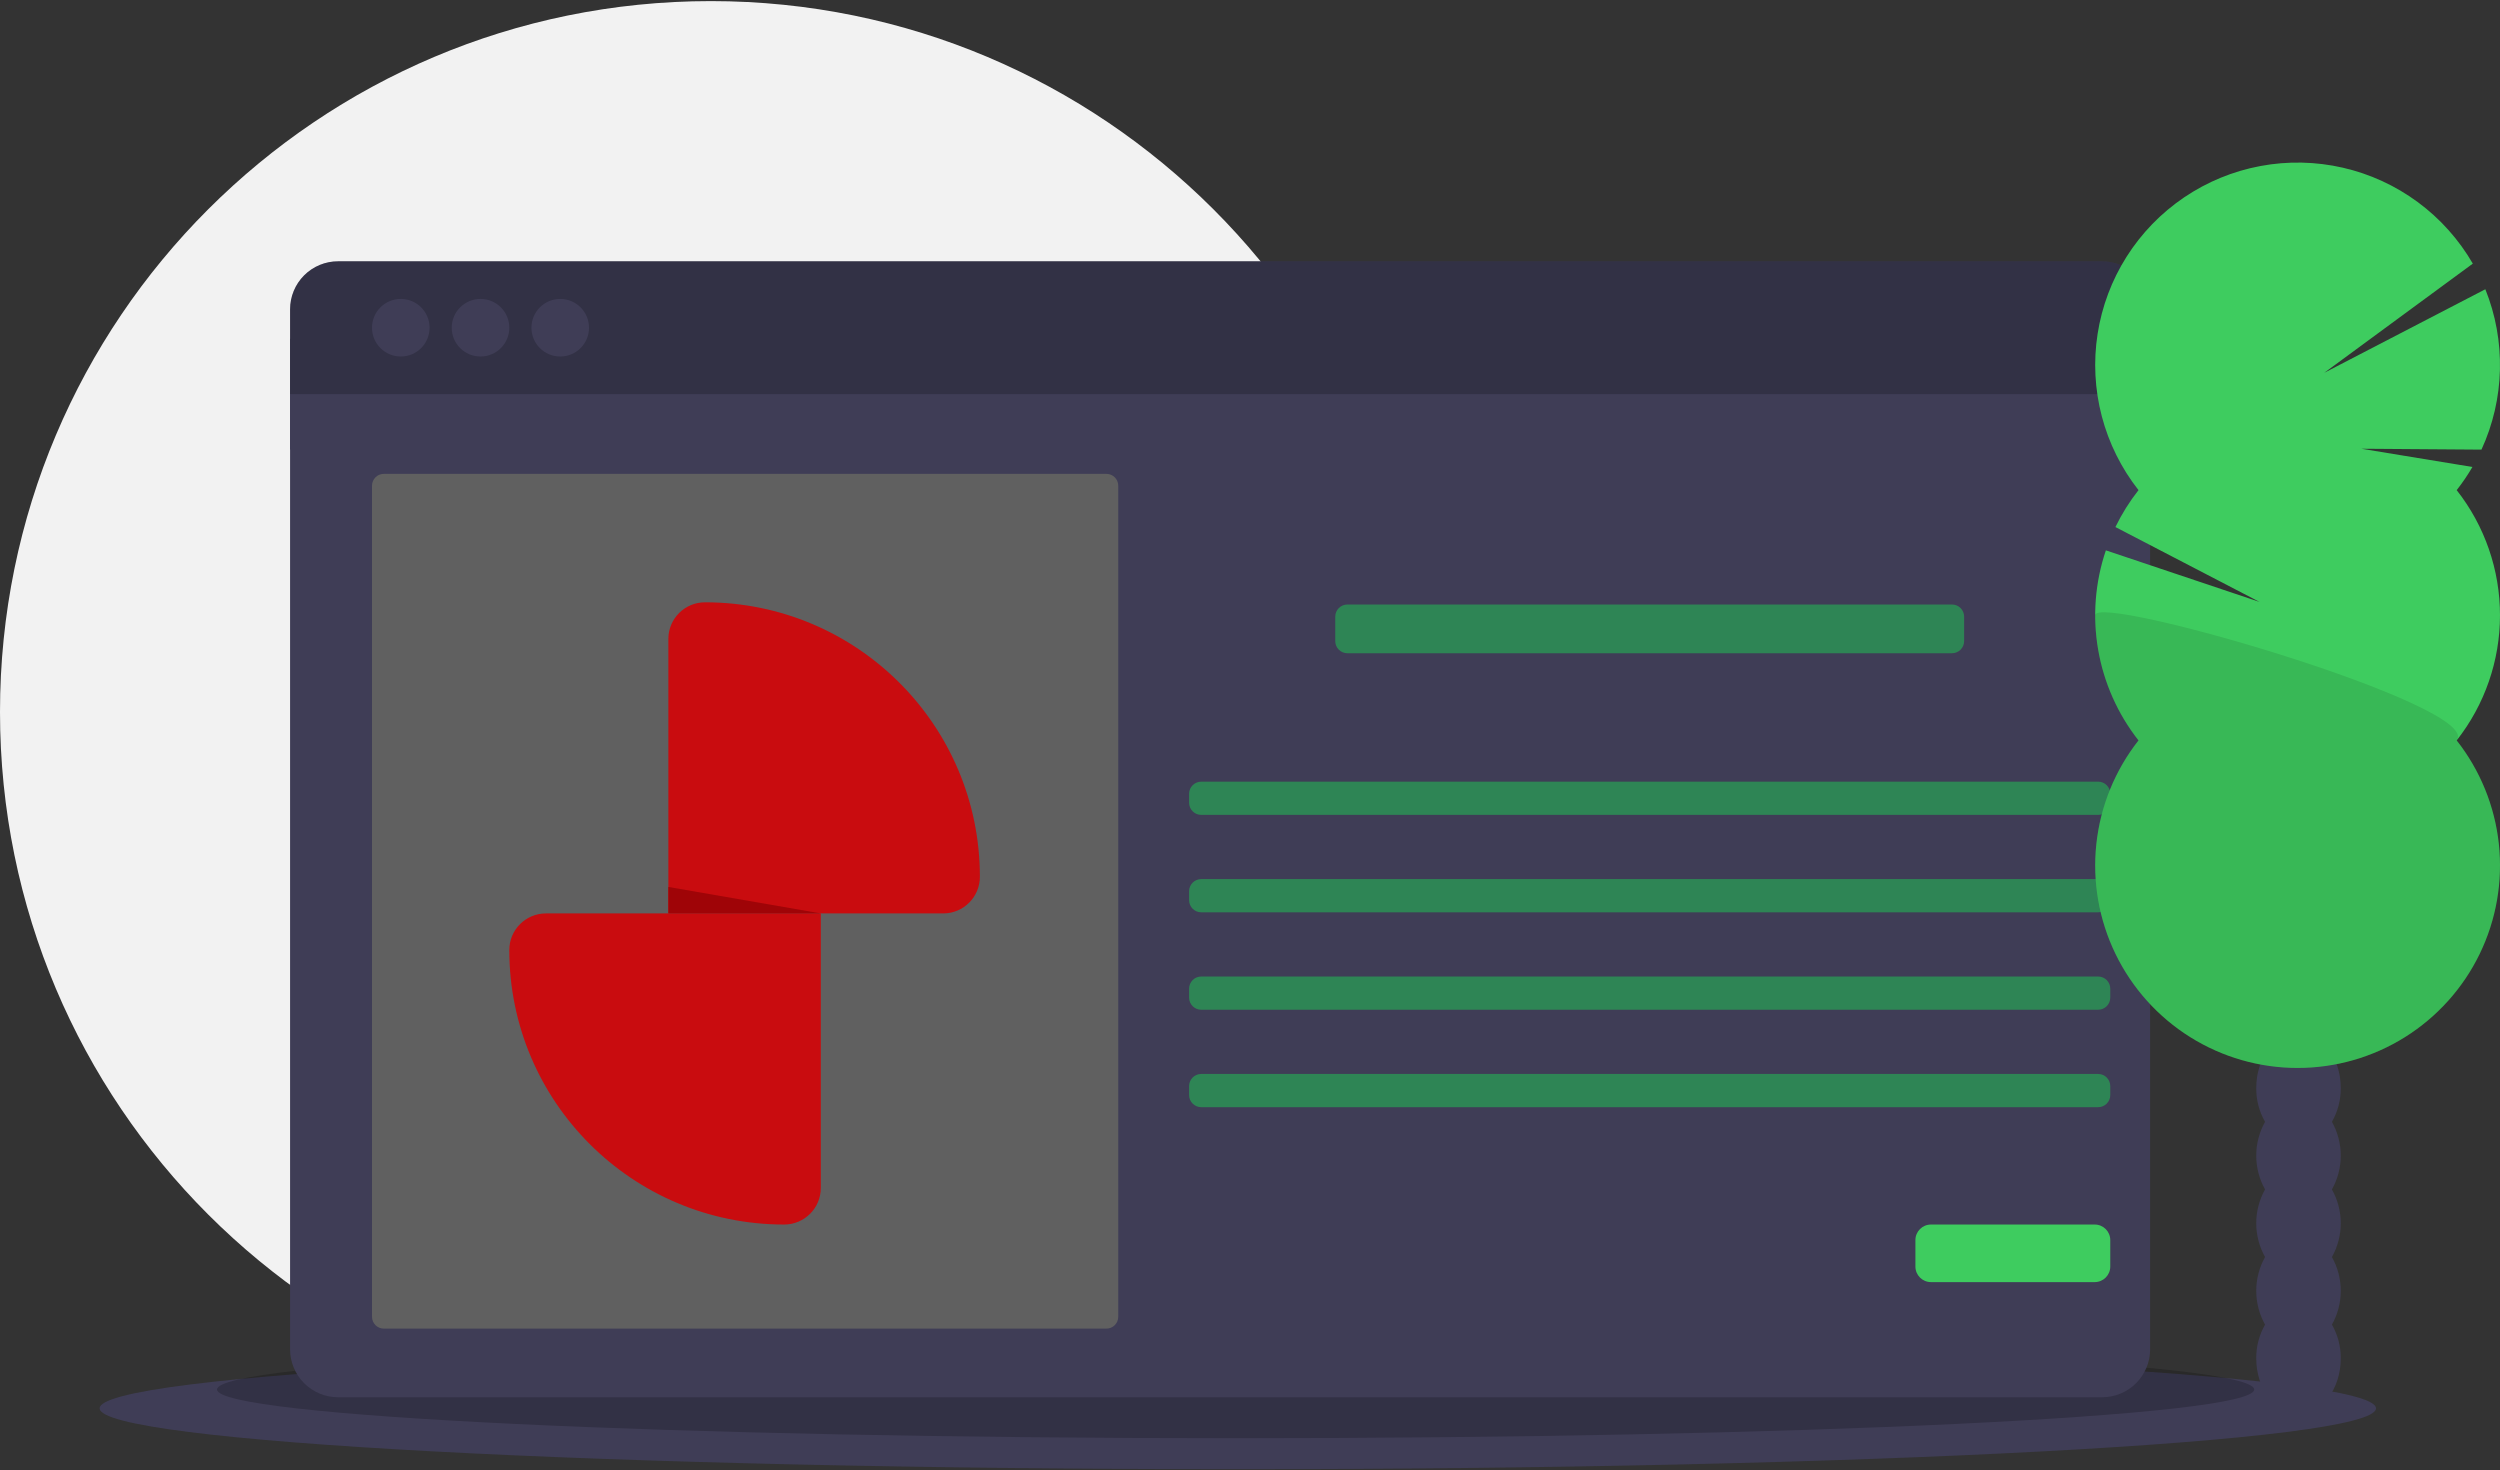 <svg width="1129" height="664" viewBox="0 0 1129 664" fill="none" xmlns="http://www.w3.org/2000/svg">
<rect x="0" y="0" width="1129" height="664" fill="#333333" stroke="none"/>
<g clip-path="url(#clip0_2026_804)">
<path d="M321 642.5C498.283 642.5 642 498.783 642 321.5C642 144.217 498.283 0.5 321 0.5C143.717 0.5 0 144.217 0 321.5C0 498.783 143.717 642.5 321 642.5Z" fill="#F2F2F2"/>
<path d="M559 663.5C842.874 663.5 1073 651.188 1073 636C1073 620.812 842.874 608.5 559 608.5C275.126 608.5 45 620.812 45 636C45 651.188 275.126 663.5 559 663.5Z" fill="#3F3D56"/>
<path opacity="0.2" d="M558 649.5C812.051 649.5 1018 639.65 1018 627.5C1018 615.35 812.051 605.5 558 605.5C303.949 605.5 98 615.35 98 627.5C98 639.65 303.949 649.5 558 649.5Z" fill="black"/>
<path d="M971 153H131V203H971V153Z" fill="#3F3D56"/>
<path d="M131 609.33C131 612.176 131.561 614.994 132.65 617.623C133.739 620.252 135.335 622.641 137.347 624.653C139.359 626.665 141.748 628.261 144.377 629.35C147.006 630.439 149.824 631 152.67 631H949.33C952.176 631 954.994 630.439 957.623 629.35C960.252 628.261 962.641 626.665 964.653 624.653C966.665 622.641 968.261 620.252 969.35 617.623C970.439 614.994 971 612.176 971 609.33V178H131V609.33Z" fill="#3F3D56"/>
<path d="M949.33 118H152.67C149.824 118 147.006 118.561 144.377 119.65C141.748 120.739 139.359 122.335 137.347 124.347C135.335 126.359 133.739 128.748 132.65 131.377C131.561 134.006 131 136.824 131 139.67V178H971V139.67C971 136.824 970.439 134.006 969.35 131.377C968.261 128.748 966.665 126.359 964.653 124.347C962.641 122.335 960.252 120.739 957.623 119.65C954.994 118.561 952.176 118 949.33 118Z" fill="#3F3D56"/>
<path opacity="0.2" d="M949.33 118H152.67C149.824 118 147.006 118.561 144.377 119.65C141.748 120.739 139.359 122.335 137.347 124.347C135.335 126.359 133.739 128.748 132.65 131.377C131.561 134.006 131 136.824 131 139.67V178H971V139.67C971 136.824 970.439 134.006 969.35 131.377C968.261 128.748 966.665 126.359 964.653 124.347C962.641 122.335 960.252 120.739 957.623 119.65C954.994 118.561 952.176 118 949.33 118Z" fill="black"/>
<path d="M181 161C188.18 161 194 155.18 194 148C194 140.82 188.18 135 181 135C173.82 135 168 140.82 168 148C168 155.18 173.82 161 181 161Z" fill="#3F3D56"/>
<path d="M217 161C224.18 161 230 155.18 230 148C230 140.82 224.18 135 217 135C209.82 135 204 140.82 204 148C204 155.18 209.82 161 217 161Z" fill="#3F3D56"/>
<path d="M253 161C260.18 161 266 155.18 266 148C266 140.82 260.18 135 253 135C245.82 135 240 140.82 240 148C240 155.18 245.82 161 253 161Z" fill="#3F3D56"/>
<path d="M499.665 214H173.335C170.389 214 168 216.389 168 219.335V594.665C168 597.611 170.389 600 173.335 600H499.665C502.611 600 505 597.611 505 594.665V219.335C505 216.389 502.611 214 499.665 214Z" fill="#606060"/>
<g clip-path="url(#clip1_2026_804)">
<path d="M301.835 288.529C301.835 279.4 309.245 272 318.386 272C386.941 272 442.515 327.504 442.515 395.971C442.515 405.1 435.105 412.5 425.964 412.5H301.835V288.529Z" fill="#C90C0F"/>
<path d="M370.679 536.471C370.679 545.6 363.269 553 354.129 553C285.574 553 230 497.496 230 429.029C230 419.9 237.41 412.5 246.551 412.5H370.679V536.471Z" fill="#C90C0F"/>
<path d="M370.679 412.5H301.835V400.542L370.679 412.5Z" fill="#9F0407"/>
</g>
<path d="M881.524 273H608.476C605.452 273 603 275.452 603 278.476V289.524C603 292.548 605.452 295 608.476 295H881.524C884.548 295 887 292.548 887 289.524V278.476C887 275.452 884.548 273 881.524 273Z" fill="#2E8555"/>
<path d="M947.524 353H542.476C539.452 353 537 355.452 537 358.476V362.524C537 365.548 539.452 368 542.476 368H947.524C950.548 368 953 365.548 953 362.524V358.476C953 355.452 950.548 353 947.524 353Z" fill="#2E8555"/>
<path d="M947.524 397H542.476C539.452 397 537 399.452 537 402.476V406.524C537 409.548 539.452 412 542.476 412H947.524C950.548 412 953 409.548 953 406.524V402.476C953 399.452 950.548 397 947.524 397Z" fill="#2E8555"/>
<path d="M947.524 441H542.476C539.452 441 537 443.452 537 446.476V450.524C537 453.548 539.452 456 542.476 456H947.524C950.548 456 953 453.548 953 450.524V446.476C953 443.452 950.548 441 947.524 441Z" fill="#2E8555"/>
<path d="M947.524 485H542.476C539.452 485 537 487.452 537 490.476V494.524C537 497.548 539.452 500 542.476 500H947.524C950.548 500 953 497.548 953 494.524V490.476C953 487.452 950.548 485 947.524 485Z" fill="#2E8555"/>
<path d="M945.972 553H872.028C868.146 553 865 556.146 865 560.028V571.972C865 575.854 868.146 579 872.028 579H945.972C949.854 579 953 575.854 953 571.972V560.028C953 556.146 949.854 553 945.972 553Z" fill="#3ECC5F"/>
<path d="M1053.1 506.616C1055.76 501.972 1057.14 496.702 1057.09 491.35C1057.09 477.553 1048.54 466.369 1038 466.369C1027.46 466.369 1018.92 477.553 1018.92 491.35C1018.87 496.702 1020.24 501.972 1022.9 506.616C1020.29 511.28 1018.92 516.536 1018.92 521.882C1018.92 527.228 1020.29 532.484 1022.9 537.148C1020.29 541.812 1018.92 547.069 1018.92 552.414C1018.92 557.76 1020.29 563.016 1022.9 567.68C1020.29 572.344 1018.92 577.601 1018.92 582.946C1018.92 588.292 1020.29 593.548 1022.9 598.212C1020.24 602.856 1018.87 608.126 1018.92 613.478C1018.92 627.275 1027.46 638.459 1038 638.459C1048.54 638.459 1057.09 627.275 1057.09 613.478C1057.14 608.126 1055.76 602.856 1053.1 598.212C1055.71 593.548 1057.09 588.292 1057.09 582.946C1057.09 577.601 1055.71 572.344 1053.1 567.68C1055.71 563.016 1057.09 557.76 1057.09 552.414C1057.09 547.069 1055.71 541.812 1053.1 537.148C1055.71 532.484 1057.09 527.228 1057.09 521.882C1057.09 516.536 1055.71 511.28 1053.1 506.616Z" fill="#3F3D56"/>
<path d="M1038 485.799C1048.54 485.799 1057.09 474.614 1057.09 460.818C1057.09 447.021 1048.54 435.837 1038 435.837C1027.46 435.837 1018.92 447.021 1018.92 460.818C1018.92 474.614 1027.46 485.799 1038 485.799Z" fill="#3F3D56"/>
<path d="M1038 455.266C1048.54 455.266 1057.09 444.082 1057.09 430.285C1057.09 416.489 1048.54 405.305 1038 405.305C1027.46 405.305 1018.92 416.489 1018.92 430.285C1018.92 444.082 1027.46 455.266 1038 455.266Z" fill="#3F3D56"/>
<path fill-rule="evenodd" clip-rule="evenodd" d="M1109.44 221.345C1112.05 218.026 1114.42 214.53 1116.55 210.884L1066.4 202.649L1120.63 203.052C1125.84 191.734 1128.67 179.472 1128.97 167.019C1129.27 154.566 1127.03 142.182 1122.38 130.626L1049.62 168.368L1116.72 119.047C1110.43 108.184 1101.98 98.732 1091.88 91.28C1081.78 83.828 1070.26 78.535 1058.03 75.731C1045.79 72.927 1033.11 72.672 1020.78 74.981C1008.44 77.291 996.713 82.117 986.323 89.157C975.933 96.197 967.105 105.301 960.387 115.902C953.669 126.503 949.206 138.373 947.276 150.774C945.346 163.175 945.99 175.841 949.169 187.982C952.347 200.123 957.991 211.48 965.75 221.345C961.686 226.51 958.191 232.099 955.325 238.014L1020.41 271.829L951.011 248.537C946.139 262.942 944.934 278.334 947.508 293.322C950.081 308.309 956.351 322.419 965.75 334.373C955.145 347.856 948.548 364.051 946.713 381.106C944.878 398.161 947.88 415.389 955.374 430.819C962.869 446.249 974.554 459.258 989.093 468.36C1003.63 477.462 1020.44 482.289 1037.59 482.289C1054.75 482.289 1071.56 477.462 1086.1 468.36C1100.63 459.258 1112.32 446.249 1119.81 430.819C1127.31 415.389 1130.31 398.161 1128.48 381.106C1126.64 364.051 1120.04 347.856 1109.44 334.373C1122.11 318.261 1129 298.357 1129 277.859C1129 257.361 1122.11 237.457 1109.44 221.345Z" fill="#3ECC5F"/>
<path opacity="0.1" d="M946.189 277.859C946.157 298.363 953.05 318.276 965.75 334.373C955.145 347.856 948.548 364.051 946.713 381.106C944.878 398.161 947.88 415.389 955.374 430.819C962.869 446.249 974.554 459.258 989.093 468.36C1003.63 477.462 1020.44 482.289 1037.59 482.289C1054.75 482.289 1071.56 477.462 1086.1 468.36C1100.64 459.258 1112.32 446.249 1119.81 430.819C1127.31 415.389 1130.31 398.161 1128.48 381.106C1126.64 364.051 1120.04 347.856 1109.44 334.373C1121.69 318.821 946.189 267.6 946.189 277.859Z" fill="black"/>
</g>
<defs>
<clipPath id="clip0_2026_804">
<rect width="1129" height="663" fill="white" transform="translate(0 0.5)"/>
</clipPath>
<clipPath id="clip1_2026_804">
<rect width="233" height="281" fill="white" transform="translate(230 272)"/>
</clipPath>
</defs>
</svg>
